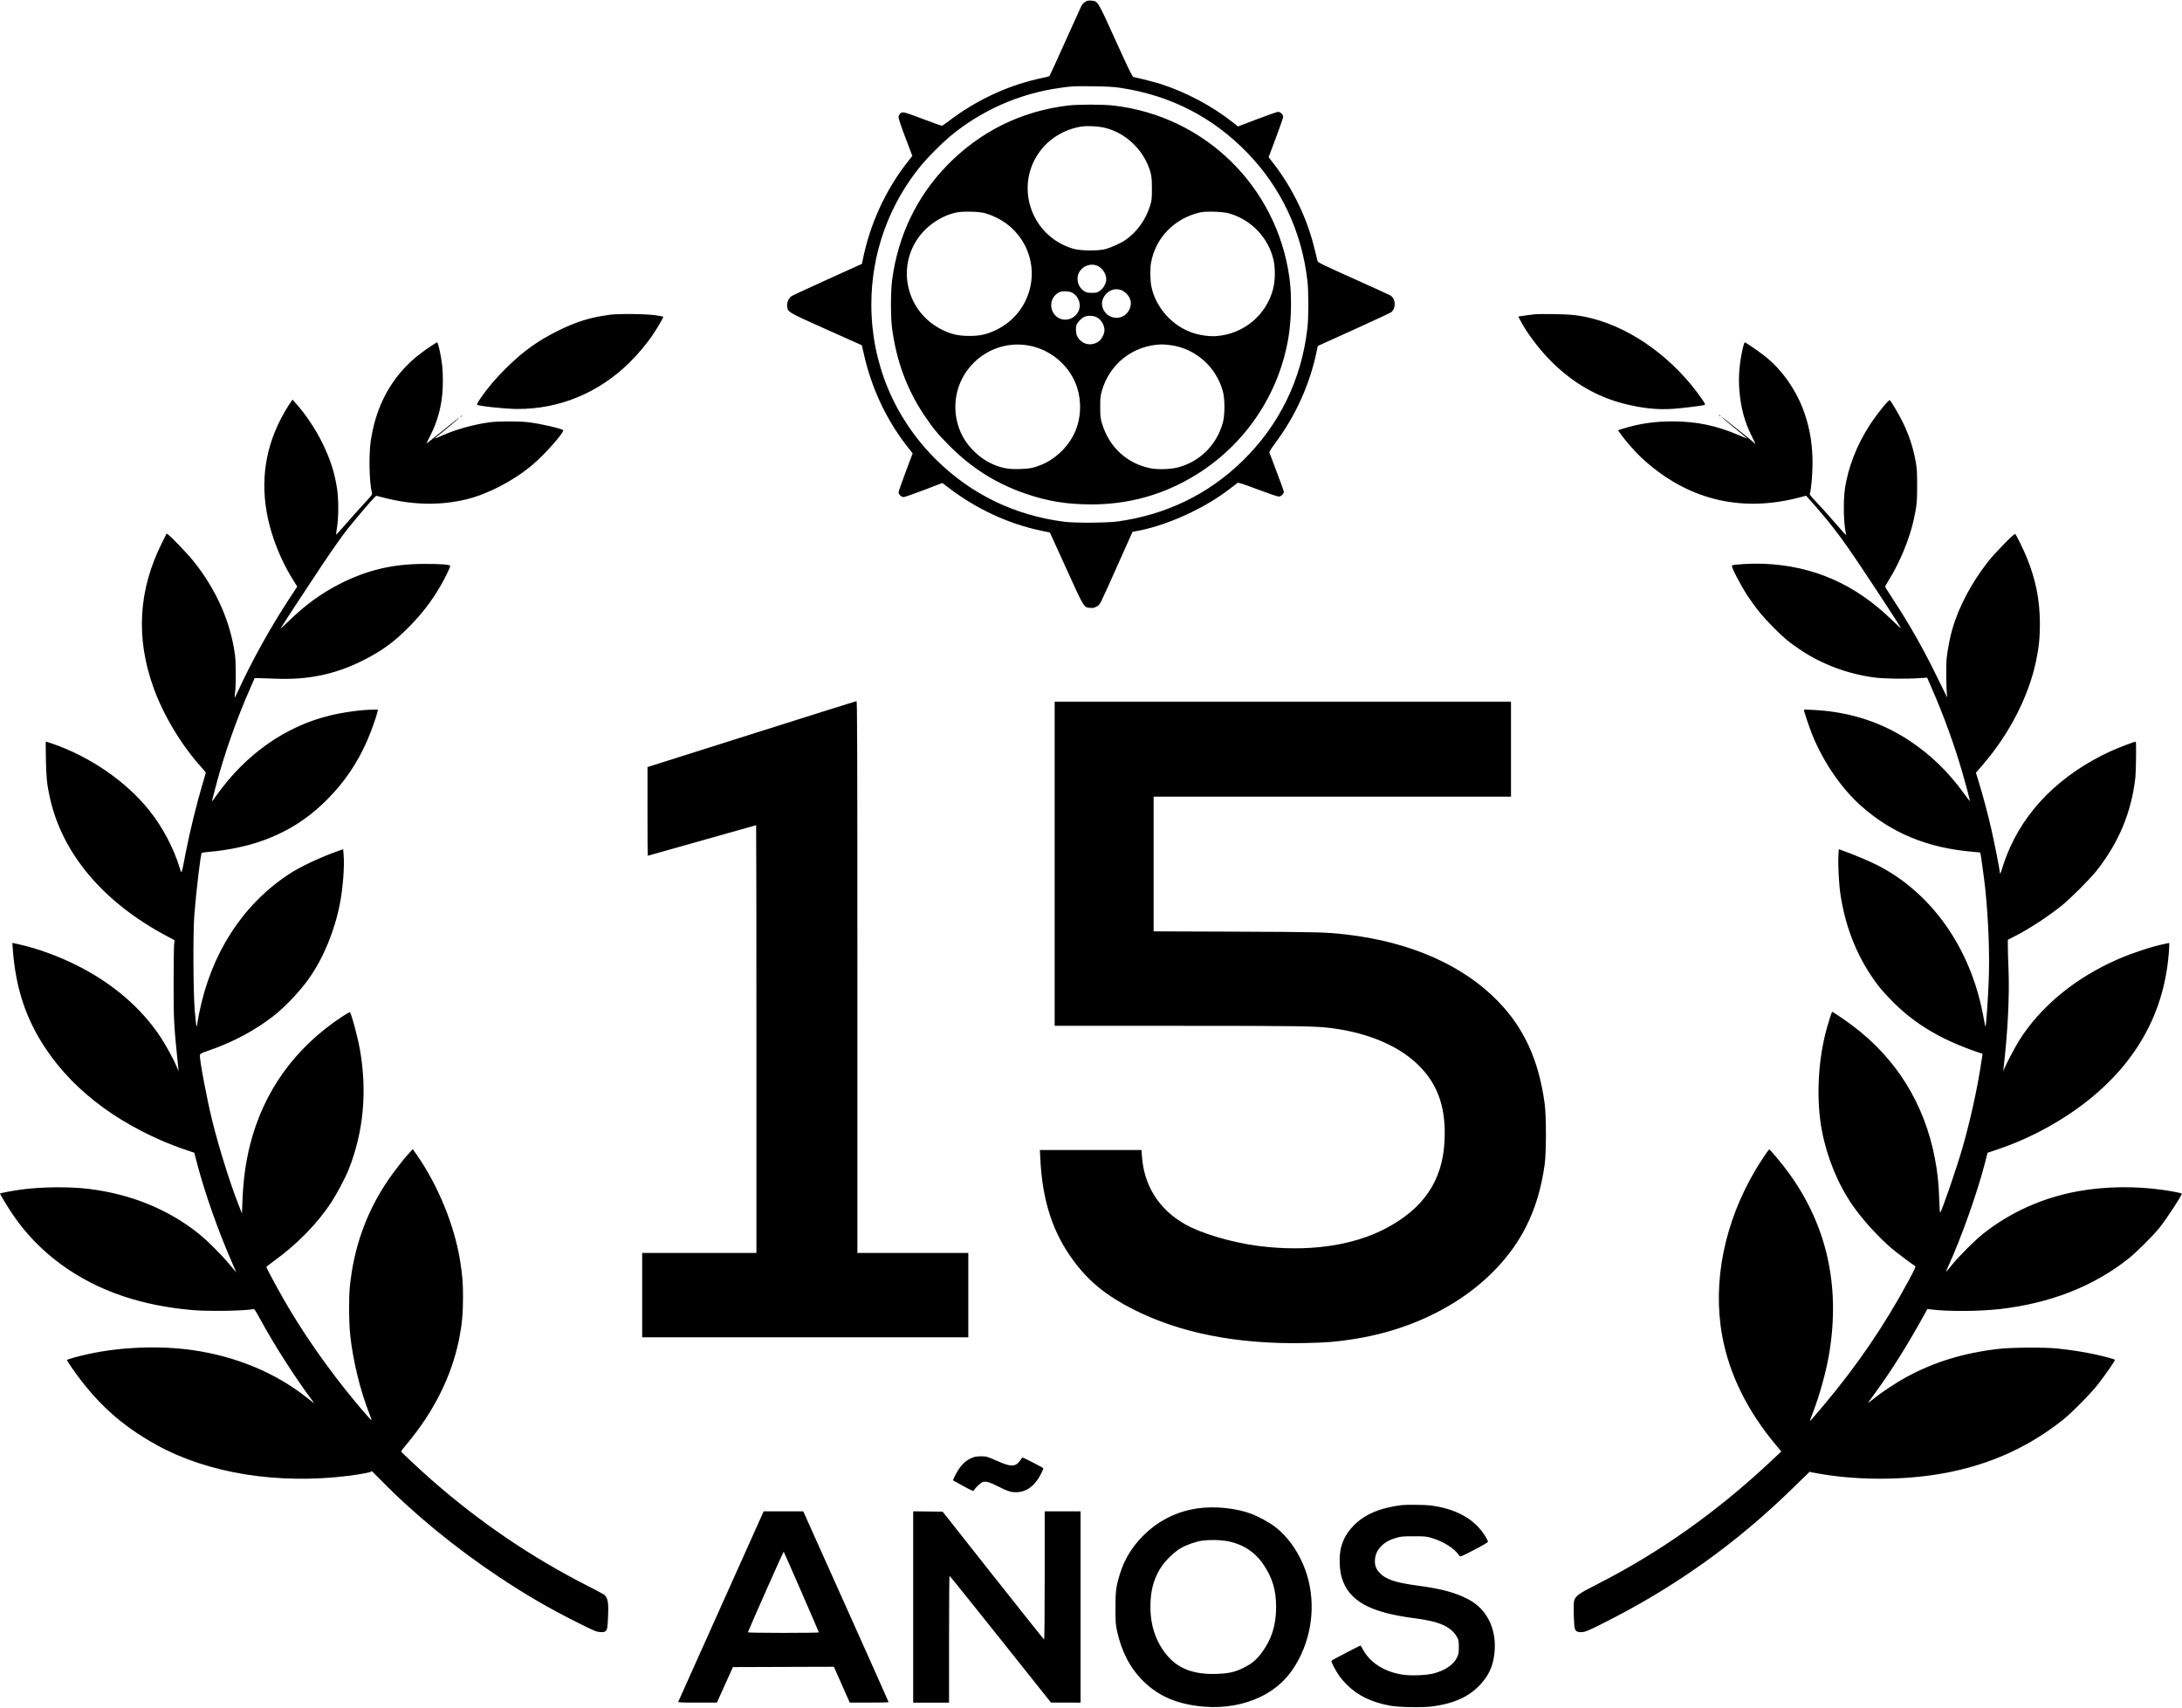 <svg width="3285" height="2571" viewBox="0 0 3285 2571" fill="none" xmlns="http://www.w3.org/2000/svg">
    <path fill-rule="evenodd" clip-rule="evenodd"
        d="M1637.29 1.081C1633.9 2.013 1629.84 5.4 1628.11 8.727C1627.21 10.471 1616.17 34.848 1603.58 62.898C1590.99 90.948 1580.37 114.209 1579.99 114.589C1579.6 114.969 1574.56 116.254 1568.79 117.444C1519.43 127.617 1470.36 150.251 1428.68 182.063C1423.39 186.097 1418.56 189.398 1417.93 189.398C1417.31 189.398 1404.88 184.928 1390.32 179.465C1364.53 169.791 1362.19 169.042 1358.54 169.283C1355.57 169.478 1352.79 173.124 1352.79 176.817C1352.79 178.736 1357.33 192.174 1363.15 207.463L1373.51 234.691L1366.01 244.291C1332.84 286.714 1309.58 337.707 1298.81 391.567L1297.68 397.236L1246.48 420.431C1218.33 433.189 1193.86 444.493 1192.11 445.55C1187.63 448.26 1184.4 455.295 1185.04 460.96C1186.06 470.039 1185.34 469.607 1243.91 495.812C1273.27 508.945 1297.36 519.738 1297.45 519.795C1297.55 519.852 1298.98 525.973 1300.64 533.398C1312.11 584.632 1334.45 632.092 1366.25 672.757L1373.96 682.617L1363.37 710.829C1357.55 726.346 1352.79 740.042 1352.79 741.265C1352.79 744.34 1357.11 748.398 1360.39 748.398C1361.87 748.398 1375.61 743.619 1390.92 737.777L1418.75 727.156L1428.52 734.612C1470.23 766.452 1518.72 788.897 1567.68 799.026L1580.61 801.701L1605.33 856.074C1632.69 916.257 1631.54 914.382 1641.4 915.199C1645.8 915.564 1647.46 915.195 1651.16 913.023C1656.43 909.938 1654.08 914.6 1683.71 848.323L1704.98 800.748L1713.94 799.031C1738.33 794.356 1766.96 784.342 1794.29 770.931C1815.86 760.346 1833.4 749.651 1850.35 736.762C1856.76 731.887 1862.61 727.466 1863.34 726.938C1864.28 726.265 1873.29 729.23 1893.42 736.835C1909.23 742.806 1923.54 747.653 1925.22 747.605C1928.62 747.508 1932.79 743.552 1932.79 740.423C1932.79 739.399 1928.01 726.036 1922.16 710.729C1916.32 695.422 1911.32 682.145 1911.06 681.225C1910.77 680.191 1914.16 674.772 1919.94 667.021C1951.1 625.261 1972.79 576.724 1982.78 526.398L1983.88 520.898L2038 496.398C2067.76 482.923 2093.22 471.035 2094.57 469.98C2101.9 464.258 2101.31 450.06 2093.52 444.957C2092.22 444.105 2067.11 432.634 2037.72 419.467C1993.17 399.507 1984.17 395.143 1983.6 393.213C1983.22 391.94 1981.26 383.923 1979.23 375.398C1968.39 329.791 1946.58 284.178 1917.73 246.779L1909.93 236.659L1920.86 207.525C1926.87 191.501 1931.79 177.246 1931.79 175.849C1931.79 172.506 1927.6 168.398 1924.19 168.398C1922.71 168.398 1908.52 173.351 1892.64 179.404L1863.77 190.409L1856.25 184.43C1825.3 159.834 1785.46 138.631 1747.29 126.437C1739.29 123.883 1718.57 118.547 1706.29 115.882C1704.73 115.543 1698.86 103.482 1679.7 61.21C1652.6 1.44 1652.86 1.883 1643.77 0.976C1641.3 0.731 1638.39 0.778 1637.29 1.081ZM1686.79 132.265C1761.96 143.554 1825.76 176.223 1877.98 230.169C1928.88 282.747 1959.99 349.145 1968.3 422.898C1970.22 439.88 1970.22 476.916 1968.3 493.898C1959.56 571.501 1925.91 640.245 1870.16 694.407C1818.74 744.368 1755.6 774.92 1682.79 785.075C1666.98 787.279 1618.77 787.585 1602.79 785.583C1527.7 776.178 1461.04 743.753 1408.24 690.949C1345.87 628.584 1311.79 546.413 1311.79 458.398C1311.79 381.004 1338.65 306.725 1388.09 247.398C1397.19 236.479 1418.87 214.8 1429.79 205.701C1476.92 166.428 1534.26 140.974 1594.79 132.46C1615.18 129.591 1615.25 129.588 1645.79 129.93C1667.05 130.168 1676.35 130.697 1686.79 132.265ZM1607.6 158.909C1537.37 167.414 1475.66 197.922 1426.23 248.57C1380.54 295.381 1352.24 354.117 1343.18 420.898C1340.75 438.823 1340.72 477.916 1343.13 495.398C1349.81 543.805 1365.47 586.197 1390.63 623.926C1404.17 644.237 1411.56 653.254 1429.24 671.014C1462.71 704.639 1499.04 727.604 1542.91 742.867C1576.66 754.607 1605.7 759.398 1643.15 759.398C1691.4 759.398 1736.27 748.792 1778.21 727.474C1864.09 683.821 1923.92 602.665 1939.71 508.398C1944.27 481.194 1944.9 444.869 1941.29 418.519C1922.41 280.935 1814.04 174.763 1676.29 158.895C1660.38 157.062 1622.79 157.07 1607.6 158.909ZM1660.81 191.831C1689.86 197.923 1715.77 219.559 1727.9 247.847C1733.19 260.185 1734.29 266.551 1734.22 284.398C1734.17 299.379 1733.92 301.707 1731.47 309.686C1725 330.786 1711.5 349.555 1694.27 361.409C1687.7 365.931 1672.51 372.829 1664.29 375.027C1653.42 377.932 1627.15 377.701 1616.29 374.605C1551.31 356.078 1525.75 278.158 1567.38 225.504C1582.24 206.711 1604.98 193.806 1629.26 190.377C1636.78 189.315 1652.21 190.025 1660.81 191.831ZM1483.79 321.158C1507.19 328.313 1525.82 342.013 1538.22 361.18C1568.84 408.537 1551.19 471.5 1500.29 496.443C1486.19 503.353 1475.57 505.766 1459.29 505.766C1442.99 505.766 1432.38 503.35 1418.29 496.435C1366.43 470.979 1349.22 406.105 1381.82 358.949C1395.14 339.679 1416.82 325.015 1439.43 319.973C1449.38 317.757 1474.9 318.439 1483.79 321.158ZM1850.61 321.307C1883.6 330.946 1908.78 357.013 1916.97 390.021C1920.2 403.059 1920.02 422.273 1916.53 435.457C1906.21 474.443 1872.79 502.388 1832.25 505.916C1821.78 506.828 1807.9 505.072 1796.45 501.385C1765.21 491.325 1739.87 463.141 1733.36 431.19C1731.56 422.356 1731.3 404.543 1732.84 395.832C1739.53 358.049 1767.98 328.787 1806.79 319.766C1815.58 317.723 1841.46 318.633 1850.61 321.307ZM1651.57 399.947C1660.52 403.677 1666.78 414.274 1665.23 423.094C1664.24 428.761 1660.44 434.671 1655.69 437.968C1651.91 440.585 1650.64 440.898 1643.8 440.898C1637.13 440.898 1635.61 440.544 1632.02 438.17C1622.29 431.73 1619.28 418.606 1625.3 408.864C1630.77 400.02 1642.33 396.097 1651.57 399.947ZM1689.29 437.264C1691.49 438.266 1694.95 440.93 1696.98 443.185C1703.78 450.721 1704.34 460.404 1698.48 469.064C1688.06 484.47 1664.58 480.195 1659.68 461.999C1656.3 449.44 1667.42 435.442 1680.79 435.442C1683.26 435.442 1687.09 436.262 1689.29 437.264ZM1613.36 440.291C1621.46 443.971 1626.71 453.776 1625.36 462.73C1622.81 479.763 1601.78 487.297 1589.45 475.595C1577.95 464.68 1581.46 445.278 1595.99 439.447C1599.92 437.869 1609 438.31 1613.36 440.291ZM918.788 473.828C889.471 477.566 868.006 484.141 840.288 497.875C809.335 513.211 786.859 529.426 761.248 554.898C745.954 570.109 733.234 585.175 723.035 600.16C719.554 605.274 717.769 608.773 718.35 609.345C720.428 611.39 760.892 615.661 778.788 615.724C841.805 615.946 900.275 591.978 946.654 546.913C959.979 533.966 973.947 517.288 983.518 502.898C990.85 491.874 999.181 477.458 998.572 476.848C998.325 476.601 993.66 475.684 988.205 474.81C974.543 472.62 932.882 472.03 918.788 473.828ZM2312.29 473.002C2307.03 473.521 2293.14 475.344 2289.07 476.05L2285.85 476.608L2287.96 480.753C2297.79 500.074 2316.85 525.54 2335.25 543.934C2367.45 576.125 2403.99 597.379 2445.14 607.857C2472.39 614.794 2495.8 617.195 2519.45 615.476C2535.38 614.318 2564.48 610.621 2566.55 609.49C2567.46 608.996 2566.41 606.751 2562.83 601.558C2521.19 541.107 2458.88 495.251 2396.87 479.42C2378.68 474.776 2365.2 473.225 2340.29 472.91C2327.09 472.744 2314.49 472.785 2312.29 473.002ZM1650.36 477.291C1657.6 480.582 1662.8 489.046 1662.78 497.514C1662.76 502.383 1658.55 510.722 1654.65 513.627C1643.14 522.176 1628.18 518.799 1621.7 506.188C1619.63 502.168 1619.12 493.28 1620.72 489.074C1622.12 485.401 1627.62 479.54 1631.69 477.389C1636.41 474.896 1644.99 474.85 1650.36 477.291ZM646.995 522.306C631.298 532.954 621.122 541.278 611.28 551.522C582.35 581.632 564.807 618.848 558.1 664.34C555.066 684.919 555.998 726.69 559.816 741.285C560.688 744.618 560.501 744.889 548.054 758.285C541.098 765.772 528.891 779.435 520.929 788.647C512.967 797.859 506.269 805.212 506.044 804.988C505.82 804.763 506.436 799.701 507.413 793.739C509.818 779.057 509.825 751.095 507.427 735.494C503.7 711.254 497.238 691.241 485.276 666.898C474.889 645.762 460.178 623.76 445.392 607.248L440.332 601.597L434.922 609.678C427.709 620.451 418.904 637.389 413.444 650.994C393.132 701.606 392.78 756.106 412.399 812.503C420.115 834.68 429.531 854.382 441.809 874.038L447.519 883.178L436.115 900.487C407.945 943.246 379.258 994.868 358.439 1040.26C355.825 1045.96 353.513 1050.46 353.301 1050.24C353.09 1050.03 353.378 1046.49 353.942 1042.38C355.346 1032.12 355.305 997.88 353.875 986.898C347.377 936.997 326.154 888.636 291.781 845.398C283.467 834.94 258.744 808.969 253.568 805.256L250.848 803.305L243.805 817.364C208.225 888.388 204.098 960.834 231.348 1036.01C246.431 1077.62 273.82 1122.97 303.619 1155.67C307.012 1159.39 309.788 1162.86 309.788 1163.38C309.788 1163.9 307.496 1171.87 304.694 1181.11C296.787 1207.17 285.494 1253.22 279.854 1282.4C272.818 1318.8 273.669 1316.7 270.322 1305.93C260.971 1275.85 244.626 1245.03 224.96 1220.4C190.205 1176.87 136.42 1139.66 79.725 1119.92C74.153 1117.98 69.357 1116.4 69.067 1116.4C68.777 1116.4 68.782 1128.43 69.078 1143.15C69.626 1170.33 70.677 1180.7 74.826 1199.84C93.234 1284.77 155.054 1358.24 251.078 1409.3L262.867 1415.57L262.148 1421.74C261.752 1425.12 261.397 1450.85 261.358 1478.9C261.281 1535.18 261.722 1543.3 268.309 1606.9L268.93 1612.9L265.392 1604.52C260.999 1594.13 249.657 1573.45 241.924 1561.73C212.833 1517.66 170.062 1480.82 116.816 1453.95C87.661 1439.24 55.788 1427.68 27.089 1421.41L18.588 1419.55L19.244 1428.72C23.453 1487.52 39.046 1534.51 69.27 1579.46C91.745 1612.89 119.678 1641.44 155.579 1667.67C189.842 1692.7 235.103 1716.07 276.406 1730.07L292.523 1735.53L295.774 1748.15C307.699 1794.44 328.415 1853.41 349.693 1901.65C354.942 1913.55 355.854 1915.83 354.981 1914.9C354.467 1914.35 349.544 1908.5 344.042 1901.9C332.625 1888.2 311.301 1867.09 298.788 1857.09C252.95 1820.45 196.121 1797.43 132.788 1789.87C103.791 1786.4 61.145 1786.89 31.288 1791.02C20.793 1792.47 0.628 1796.22 0.015 1796.84C-0.466 1797.32 10.919 1816.18 18.594 1827.61C57.188 1885.11 115.496 1928.3 186.319 1951.85C217.738 1962.3 253.262 1969.34 290.288 1972.45C314.664 1974.5 368.794 1973.6 381.288 1970.94C382.973 1970.58 384.628 1972.98 391.788 1986.17C413.189 2025.59 445.05 2075.22 472.172 2111.39C473.16 2112.7 473.047 2112.7 471.187 2111.39C470.031 2110.57 466.276 2107.65 462.844 2104.9C415.549 2067.01 354.681 2041.7 288.721 2032.51C239.921 2025.7 181.896 2027.94 133.288 2038.52C117.292 2042 100.788 2046.63 100.788 2047.64C100.788 2048.18 103.781 2052.96 107.44 2058.26C143.884 2111.07 182.106 2145.93 236.182 2175.7C313.848 2218.46 418.701 2235.2 525.288 2221.87C542.338 2219.74 559.871 2216.34 559.222 2215.29C557.495 2212.5 561.159 2215.89 573.494 2228.52C622.959 2279.14 686.185 2330.98 750.788 2373.88C793.466 2402.22 825.482 2420.8 871.09 2443.69C893.904 2455.14 897.61 2456.69 903.09 2457.13C908.223 2457.54 909.701 2457.29 911.691 2455.68C913.81 2453.96 914.187 2452.56 914.892 2443.81C915.331 2438.36 915.713 2428.83 915.739 2422.64C915.794 2410.02 913.951 2404.07 908.868 2400.45C907.392 2399.4 896.532 2393.64 884.736 2387.64C800.336 2344.72 722.731 2292.06 650.288 2228.56C633.111 2213.5 603.788 2186.14 603.788 2185.18C603.788 2184.76 607.286 2180.25 611.562 2175.15C653.038 2125.76 679.831 2072.24 691.186 2016.1C695.388 1995.32 697.044 1977.82 697.073 1953.9C697.099 1931.48 696.247 1920.61 692.72 1898.4C684.314 1845.46 659.886 1785.5 627.977 1739.47L621.441 1730.04L616.434 1735.47C608.059 1744.55 592.74 1764.22 584.164 1776.9C551.618 1825.02 532.726 1877.64 526.718 1936.9C524.973 1954.12 525.209 1990.78 527.186 2009.4C531.36 2048.7 542.111 2092.91 556.232 2128.84C558.164 2133.75 559.59 2137.93 559.401 2138.12C558.627 2138.89 537.534 2114.21 518.619 2090.4C484.755 2047.77 452.884 2001.14 428.051 1957.9C416.05 1937 400.66 1908.27 400.994 1907.38C401.156 1906.95 406.688 1902.68 413.288 1897.88C447.807 1872.79 477.56 1842.32 498.462 1810.67C506.852 1797.96 519.77 1773.58 524.834 1760.9C547.341 1704.53 553.077 1642.83 541.709 1579.4C538.366 1560.74 529.191 1526.61 526.847 1524.11C526.439 1523.67 521.196 1526.55 515.196 1530.5C443.826 1577.53 396.543 1643.47 376.333 1724.14C369.778 1750.3 366.193 1776.8 364.998 1807.9L364.268 1826.9L358.931 1813.4C346.819 1782.76 329.661 1728.01 319.913 1688.9C311.663 1655.79 300.198 1595.19 300.971 1588.78C301.262 1586.36 302.39 1585.77 314.788 1581.45C351.071 1568.81 383.265 1551.68 410.788 1530.36C429.045 1516.22 451.31 1492.8 465.224 1473.11C486.86 1442.48 503.828 1401.36 511.732 1360.4C516.305 1336.7 518.779 1304.44 517.345 1287.23L516.622 1278.56L511.455 1280.36C482.937 1290.26 451.475 1305.06 433.788 1316.88C364.39 1363.27 317.936 1435.61 299.793 1525.53C298.14 1533.73 296.788 1541.64 296.788 1543.11C296.788 1544.73 296.433 1545.42 295.898 1544.85C295.409 1544.32 294.171 1533.55 293.148 1520.9C290.822 1492.14 290.479 1402.82 292.595 1376.9C295.736 1338.41 302.032 1285.93 303.724 1284.11C304.127 1283.68 310.043 1282.86 316.872 1282.29C341.636 1280.21 370.246 1274.33 391.788 1266.88C431.189 1253.27 462.921 1233.4 492.313 1203.95C518.371 1177.84 537.737 1149.38 552.765 1115.11C558.459 1102.13 566.91 1078.47 568.29 1071.65L568.947 1068.4L562.617 1068.41C545.117 1068.44 517.156 1072.21 496.031 1077.39C429.746 1093.65 370.272 1135.42 326.917 1196.15C322.892 1201.79 319.459 1206.4 319.287 1206.4C318.87 1206.4 319.191 1205.1 325.39 1181.77C338.007 1134.27 356.285 1082.47 377.034 1035.4L383.426 1020.9L389.357 1020.96C392.619 1020.99 404.288 1021.38 415.288 1021.83C463.136 1023.76 503.609 1015.48 544.288 995.412C573.967 980.773 593.313 966.77 616.359 943.242C635.838 923.355 649.37 905.695 663.233 882.066C669.522 871.347 677.788 854.276 677.788 852.008C677.788 849.97 663.067 848.876 637.288 848.996C590.599 849.213 551.773 858.515 511.43 879.147C483.546 893.407 460.171 910.388 435.375 934.398C427.707 941.823 421.824 947.223 422.302 946.398C425.837 940.298 460.953 886.633 483.811 852.398C500.727 827.062 516.392 804.861 524.029 795.398C537.755 778.39 560.149 752.182 563.953 748.672L566.367 746.445L579.827 749.819C622.39 760.486 662.814 761.162 701.788 751.859C734.185 744.125 772.897 723.987 801.288 700.099C820.936 683.567 851.105 649.228 847.627 647.357C842.21 644.443 814.704 638.202 797.124 635.897C782.592 633.992 750.814 633.965 736.788 635.844C712.862 639.051 684.151 647.165 664.335 656.32C659.46 658.572 655.287 660.23 655.061 660.005C654.836 659.779 656.597 658.088 658.976 656.246C666.554 650.381 691.788 629.198 691.788 628.703C691.788 628.106 683.388 634.693 659.93 653.684C649.833 661.858 641.753 668.175 641.974 667.722C642.196 667.269 645.152 661.273 648.545 654.398C657.984 635.268 663.35 616.771 665.721 595.187C667.06 583.005 667.081 562.668 665.767 550.898C664.036 535.385 659.638 515.398 657.955 515.398C657.527 515.398 652.595 518.507 646.995 522.306ZM2624.37 521.993C2618.95 543.584 2616.89 566.667 2618.56 587.057C2620.76 613.946 2626.2 634.38 2636.86 655.811C2640.12 662.363 2642.79 667.967 2642.79 668.264C2642.79 668.561 2641.1 667.203 2639.04 665.247C2635.76 662.139 2620.99 650.213 2598.54 632.538C2594.82 629.617 2591.79 627.429 2591.79 627.678C2591.79 628.111 2602.98 637.513 2622.09 653.148C2626.97 657.135 2630.75 660.398 2630.5 660.398C2630.25 660.398 2624.77 658.139 2618.34 655.378C2584.1 640.685 2553.96 634.398 2517.79 634.398C2491.15 634.398 2468.77 637.649 2444.58 645.032L2435.86 647.69L2440.08 653.7C2446.18 662.408 2461.36 679.826 2469.71 687.693C2537.13 751.235 2618.38 772.321 2707.38 749.375L2719.1 746.352L2724.19 752.054C2755.41 787.01 2771.33 807.795 2801.75 853.373C2829.55 895.005 2859.35 940.717 2861.76 945.398C2862.47 946.773 2856.58 941.564 2848.67 933.823C2793 879.34 2729.37 851.521 2654.1 848.754C2636.88 848.12 2609.12 849.72 2607.36 851.448C2605.89 852.888 2620.68 881.478 2630.8 896.751C2643.3 915.616 2653.84 928.506 2670.26 944.975C2686.42 961.194 2693.43 966.993 2711.25 978.89C2743.35 1000.33 2781.92 1014.67 2821.79 1020C2835.84 1021.87 2867.55 1022.39 2888.29 1021.07L2901.29 1020.25L2908.21 1036.07C2926.26 1077.36 2942.43 1121.88 2954.28 1162.9C2961.25 1187.05 2966.07 1205.45 2965.55 1205.97C2965.37 1206.15 2961.57 1201.26 2957.11 1195.1C2933.44 1162.37 2907.28 1136.89 2875.76 1115.84C2839.55 1091.67 2799.45 1076.8 2754.77 1070.97C2741.93 1069.3 2715.79 1067.77 2715.79 1068.69C2715.79 1071.03 2723.93 1095.33 2728.43 1106.4C2745.15 1147.56 2772.41 1187.21 2802.09 1213.53C2848.21 1254.42 2902.14 1276.63 2969.17 1282.33C2975.71 1282.88 2981.19 1283.47 2981.36 1283.64C2981.83 1284.1 2987.52 1325.69 2988.72 1337.4C2993.74 1386.33 2995.61 1436.44 2993.96 1477.79C2992.87 1505.02 2990.13 1544.39 2989.26 1545.26C2988.84 1545.68 2988.92 1546.06 2985.3 1527.07C2965.96 1425.86 2906.83 1342.87 2824.79 1301.8C2813.05 1295.92 2789.42 1286.02 2774.79 1280.85L2768.29 1278.55L2767.75 1288.22C2766.98 1302.07 2768.44 1330.72 2770.7 1345.93C2778.42 1398 2797.48 1444.24 2827.48 1483.66C2831.77 1489.29 2841.8 1500.44 2849.78 1508.44C2882.65 1541.39 2921.97 1564.94 2974.27 1583.01L2984.83 1586.66L2984.32 1589.78C2984.03 1591.49 2982.63 1600.32 2981.2 1609.4C2975.68 1644.48 2964.99 1691.92 2954.31 1728.78C2945.24 1760.08 2923.54 1823.05 2920.93 1825.66C2920.46 1826.12 2919.82 1817.14 2919.49 1805.7C2918.81 1781.77 2916.93 1764.32 2912.67 1742.53C2896.77 1661.16 2854.63 1593.47 2789.29 1544.4C2777.72 1535.71 2759.58 1523.4 2758.35 1523.4C2757.55 1523.4 2750.81 1545.17 2747.8 1557.5C2736.46 1603.97 2734.59 1658.62 2742.87 1702.26C2750.46 1742.32 2766.75 1782.14 2788.53 1813.9C2803.78 1836.14 2829.24 1864.08 2849.79 1881.11C2857.55 1887.54 2879.96 1904.28 2883.38 1906.19C2884.51 1906.82 2882.28 1911.67 2872.68 1929.44C2837 1995.49 2795.89 2055.81 2746.62 2114.4C2728.53 2135.91 2724.87 2140.08 2724.83 2139.25C2724.8 2138.89 2726.76 2133.49 2729.17 2127.25C2739.86 2099.56 2749.75 2063.33 2754.24 2035.4C2770.35 1935 2750.12 1845.24 2693.71 1766.9C2683.19 1752.29 2664.2 1729.59 2663.31 1730.57C2660.71 1733.44 2649.75 1749.95 2643.52 1760.4C2596.14 1839.87 2577.93 1929.66 2592.73 2010.94C2603.29 2068.96 2630.8 2124.7 2674.5 2176.59L2681.82 2185.27L2665.05 2200.96C2583.32 2277.44 2497.33 2338.14 2402.79 2386.1C2376.32 2399.53 2371.83 2402.82 2369.82 2410.28C2368.55 2415 2369.38 2446.97 2370.9 2451.99C2372.2 2456.26 2375.45 2457.76 2382.25 2457.19C2386.9 2456.81 2391.79 2454.76 2411.07 2445.13C2521.16 2390.17 2614.9 2323.28 2702.2 2237.42C2715.35 2224.48 2725.78 2214.46 2725.39 2215.15C2724.99 2215.84 2725.03 2216.4 2725.48 2216.41C2725.92 2216.42 2731.24 2217.33 2737.29 2218.43C2789.63 2227.97 2853.8 2228.86 2909.29 2220.83C2984.43 2209.95 3048.43 2182.94 3105.08 2138.18C3118.33 2127.72 3146.95 2098.87 3157.79 2085.07C3169.52 2070.12 3184.8 2048.04 3183.97 2047.22C3182.8 2046.07 3165.91 2041.55 3151.29 2038.48C3135.66 2035.2 3115.58 2032.15 3096.79 2030.21C3078 2028.27 3027.98 2028.59 3009.33 2030.77C2955.89 2037.01 2912.23 2050.37 2869.62 2073.5C2855.34 2081.25 2832.95 2096.05 2821.5 2105.3C2816.66 2109.2 2812.51 2112.4 2812.28 2112.4C2812.05 2112.4 2816.36 2106.26 2821.86 2098.75C2847.77 2063.39 2871.64 2025.37 2898.07 1977.33L2901.69 1970.75L2907.99 1971.53C2933.03 1974.64 2979.96 1974.35 3010.42 1970.9C3086.09 1962.34 3151.57 1936.79 3203.79 1895.44C3216.24 1885.59 3241.62 1860.37 3251.14 1848.4C3262.3 1834.37 3285.94 1798.13 3284.68 1796.99C3283.77 1796.16 3269.28 1793.36 3256.29 1791.49C3214.47 1785.49 3168.87 1786.18 3128.79 1793.42C3075.67 1803.02 3026.67 1824.93 2985.79 1857.37C2972.67 1867.78 2948.85 1891.61 2938.01 1905.18C2933.49 1910.84 2929.79 1915.06 2929.79 1914.56C2929.79 1914.06 2931.41 1910.1 2933.4 1905.77C2952.71 1863.64 2977.06 1794.97 2988.38 1750.75L2992.25 1735.6L3007.37 1730.53C3042.98 1718.59 3079.3 1700.89 3111.57 1679.77C3202.48 1620.26 3254.23 1540.41 3264.25 1444.18C3265.1 1436.08 3265.79 1427.24 3265.79 1424.53V1419.61L3256.54 1421.61C3237.76 1425.67 3209.88 1434.92 3188.79 1444.08C3124.69 1471.93 3071.89 1515.36 3039.83 1566.58C3033.69 1576.39 3021.05 1600.32 3017.47 1608.9L3015.81 1612.9L3016.31 1608.67C3022.68 1554.59 3025.46 1498.84 3023.79 1458.9C3023.26 1446.25 3022.82 1431.17 3022.81 1425.4L3022.8 1414.9L3032.51 1409.96C3054.58 1398.73 3082.09 1380.82 3103.68 1363.64C3116.64 1353.33 3146.64 1323.29 3156.64 1310.61C3189.95 1268.42 3209.05 1222.37 3214.81 1170.4C3215.8 1161.46 3216.31 1117.58 3215.43 1116.71C3214.72 1115.99 3190.19 1125.26 3177.83 1130.92C3102.03 1165.6 3047.3 1220.43 3021.01 1288.05C3018.26 1295.11 3015.22 1303.82 3014.25 1307.4C3012.37 1314.34 3010.79 1317.21 3010.79 1313.67C3010.79 1310.4 3003.33 1272.42 2998.18 1249.44C2993.29 1227.65 2985.55 1198.54 2978.82 1176.62L2974.74 1163.34L2984.29 1152.34C3024.59 1105.92 3053.89 1049.19 3065.18 995.696C3069.52 975.158 3071.05 960.507 3071.05 939.398C3071.05 903.727 3064.96 872.962 3051.25 839.275C3046.23 826.941 3035.33 804.854 3033.8 803.905C3032.18 802.905 3002.38 833.468 2992.36 846.398C2967.55 878.433 2948.94 913.693 2939.28 947.007C2935.63 959.591 2932.07 977.967 2930.69 991.364C2929.58 1002.12 2929.98 1038.25 2931.32 1047.4C2931.91 1051.44 2933.64 1054.73 2913.63 1013.9C2894.51 974.88 2874.19 939.281 2850.01 902.398C2843.7 892.773 2838.35 884.413 2838.12 883.821C2837.89 883.228 2840.22 878.742 2843.29 873.851C2859.94 847.328 2874.69 811.691 2881.14 782.398C2885.59 762.178 2886.29 755.073 2886.27 730.398C2886.25 710.669 2885.9 704.972 2884.07 694.898C2880.17 673.411 2874.18 655.307 2864.23 634.898C2859.29 624.771 2847.86 605.326 2845.18 602.477C2843.77 600.99 2826.37 622.391 2815.55 638.898C2795.45 669.575 2781.94 704.34 2777.36 737.193C2774.71 756.157 2775.76 791.6 2779.35 804.89C2779.66 806.048 2778.07 804.79 2775.59 801.915C2759.06 782.776 2742.53 764.249 2734.02 755.34C2725.48 746.386 2724.17 744.583 2724.87 742.69C2726.62 737.985 2728.79 713.152 2728.79 697.892C2728.79 671.227 2725.3 648.237 2717.77 625.244C2706.03 589.429 2683.35 556.497 2655.79 535.265C2646 527.723 2628.04 515.398 2626.84 515.398C2626.4 515.398 2625.29 518.366 2624.37 521.993ZM1543.64 519.439C1576.02 523.498 1604.51 544.447 1617.94 574.07C1628.28 596.884 1628.79 624.714 1619.3 648.166C1610.34 670.288 1590.95 689.927 1568.79 699.34C1557.26 704.237 1550.77 705.586 1536.19 706.122C1519.66 706.73 1510.09 705.213 1497.02 699.913C1475.16 691.044 1455.33 671.764 1446.12 650.403C1430.67 614.606 1438.39 573.727 1465.75 546.364C1486.38 525.734 1514.99 515.846 1543.64 519.439ZM1763.83 519.849C1800.53 525.381 1830.99 552.651 1840.94 588.898C1844.2 600.756 1844.23 624.452 1841.01 636.235C1832.12 668.739 1808.1 693.447 1776.08 703.007C1764.16 706.568 1744.06 707.445 1731.71 704.943C1696.54 697.816 1669.88 673.171 1659.18 637.898C1656.73 629.827 1656.44 627.297 1656.38 613.398C1656.32 600.213 1656.65 596.639 1658.6 589.465C1669.87 548.019 1705.92 519.676 1748.79 518.554C1751.81 518.475 1758.58 519.057 1763.83 519.849ZM2587.79 624.776C2587.79 624.983 2588.57 625.771 2589.54 626.526C2591.12 627.769 2591.16 627.734 2589.92 626.148C2588.61 624.482 2587.79 623.953 2587.79 624.776ZM693.66 627.148C692.417 628.734 692.452 628.769 694.038 627.526C695.704 626.219 696.233 625.398 695.41 625.398C695.203 625.398 694.415 626.186 693.66 627.148ZM1131.54 1105.26L974.803 1154.9L974.795 1221.65C974.791 1258.36 974.987 1288.4 975.229 1288.4C975.472 1288.4 1012.17 1278.05 1056.79 1265.4C1101.4 1252.75 1138.1 1242.4 1138.35 1242.4C1138.59 1242.4 1138.79 1387.3 1138.79 1564.4V1886.4H1052.79H966.788V1949.9V2013.4H1212.29H1457.79V1949.9V1886.4H1374.29H1290.79V1470.9C1290.79 1139.1 1290.54 1055.42 1289.54 1055.51C1288.85 1055.58 1217.75 1077.96 1131.54 1105.26ZM1587.79 1300.4V1544.4L1772.54 1544.42C1956.81 1544.44 1981.29 1544.81 2005.29 1547.99C2062.82 1555.61 2109.41 1576.2 2138.81 1607.01C2166.11 1635.63 2177.31 1670.55 2174.69 1718.89C2171.49 1777.89 2143.08 1819.69 2085.79 1849.71C2035.52 1876.04 1967.79 1885.28 1894.29 1875.82C1854.15 1870.65 1807.7 1856.8 1783.29 1842.72C1744.67 1820.44 1722.43 1785.19 1719.22 1741.15L1718.51 1731.4H1642.03H1565.55L1566.23 1745.15C1569.37 1808.44 1585.15 1856.51 1616.67 1898.75C1639.67 1929.58 1665.43 1950.55 1705.29 1970.89C1775.8 2006.87 1861.98 2023.97 1963.29 2022.09C1997.13 2021.46 2014.72 2019.96 2042.38 2015.38C2157.73 1996.24 2253.62 1933.06 2297.16 1847.5C2311.27 1819.78 2320.42 1789.37 2325.48 1753.4C2328.05 1735.12 2328.04 1680.44 2325.46 1661.4C2316.69 1596.6 2294.71 1548.21 2255.79 1508.01C2202.59 1453.06 2123.44 1418.14 2026.79 1406.97C1996.15 1403.43 1985.78 1403.16 1861.54 1402.68L1736.79 1402.2V1300.8V1199.4H2005.79H2274.79V1127.9V1056.4H1931.29H1587.79V1300.4ZM1466.29 2193.8C1457.19 2196.67 1449.89 2202.42 1443.66 2211.59C1439.67 2217.47 1434.25 2228.2 1434.93 2228.86C1435.13 2229.05 1442.04 2232.87 1450.29 2237.35C1463.76 2244.67 1465.39 2245.32 1466.29 2243.75C1468.71 2239.52 1476.27 2232.39 1479.45 2231.34C1484.41 2229.71 1489.55 2231.25 1504.79 2238.94C1514.13 2243.65 1519.26 2245.63 1523.75 2246.24C1542.12 2248.75 1556.92 2239.41 1567.34 2218.74C1569.23 2214.98 1570.78 2211.34 1570.78 2210.65C1570.79 2209.73 1540.98 2194.4 1539.18 2194.4C1539.02 2194.4 1537.49 2196.42 1535.79 2198.9C1529.17 2208.51 1522.04 2208.79 1502.79 2200.16C1495.91 2197.08 1488.49 2194.08 1486.29 2193.49C1481.01 2192.07 1471.28 2192.22 1466.29 2193.8ZM2110.29 2266.06C2077.63 2269.97 2053.31 2280.47 2037.18 2297.6C2027.32 2308.08 2021.77 2318.12 2018.66 2331.15C2015.91 2342.67 2016.42 2362.88 2019.75 2374.38C2030.06 2409.95 2061.44 2427.63 2129.79 2436.38C2167.79 2441.24 2185.22 2449.19 2194.03 2465.68C2195.95 2469.26 2196.28 2471.4 2196.26 2479.9C2196.23 2488.72 2195.9 2490.56 2193.49 2495.52C2188.19 2506.43 2175.82 2514.85 2158.29 2519.48C2148.03 2522.18 2124.64 2523.19 2112.68 2521.44C2084.57 2517.33 2062.6 2503.54 2051.76 2483.19C2050.06 2480 2048.49 2477.4 2048.27 2477.4C2047.54 2477.4 2007.3 2498.3 2005.53 2499.6C2003.88 2500.81 2004.01 2501.38 2007.54 2508.4C2013.35 2519.92 2018.52 2527.15 2027.28 2535.99C2043.74 2552.61 2064.23 2562.65 2092.53 2567.97C2106.06 2570.52 2143.14 2571.08 2157.8 2568.97C2191.78 2564.07 2214.1 2553.2 2231.28 2533.21C2242.28 2520.4 2247.81 2507.32 2249.84 2489.29C2253.87 2453.38 2238.91 2422.53 2210.29 2407.73C2190.73 2397.61 2170.24 2392.06 2135.29 2387.39C2099.99 2382.67 2085.88 2377.85 2076.37 2367.28C2071.17 2361.49 2069.31 2355.64 2070.05 2347.39C2070.75 2339.77 2073.83 2333.45 2079.72 2327.57C2085.58 2321.73 2092.09 2318.16 2102.32 2315.21C2109.39 2313.17 2112.37 2312.91 2128.79 2312.95C2146.01 2312.99 2147.89 2313.18 2156.08 2315.7C2173.99 2321.22 2189.94 2331.53 2196.94 2342.08C2198.38 2344.26 2198.45 2344.24 2219.34 2333.42C2234.09 2325.78 2240.25 2322.09 2240.14 2320.96C2240.07 2320.07 2238.49 2316.83 2236.64 2313.76C2220.75 2287.3 2192.55 2271.39 2152.81 2266.45C2144.99 2265.48 2117.25 2265.22 2110.29 2266.06ZM1802.79 2270.99C1771.01 2275.59 1743.07 2289.77 1720.29 2312.86C1704.12 2329.24 1692.81 2347.88 1686.27 2368.9C1680.16 2388.56 1679.28 2395.21 1679.32 2421.4C1679.36 2441.85 1679.65 2446.22 1681.58 2455.06C1688.46 2486.65 1701.25 2511.18 1721.16 2530.96C1744.57 2554.22 1773.39 2566.28 1813.29 2569.54C1842.88 2571.96 1872.78 2566.74 1897.28 2554.89C1925.32 2541.33 1944.34 2521.65 1958.64 2491.4C1978.86 2448.62 1980.07 2397.55 1961.86 2355.33C1951.4 2331.06 1936.37 2311.17 1918.29 2297.67C1910.9 2292.16 1894.03 2282.98 1884.79 2279.46C1861.39 2270.53 1829.02 2267.19 1802.79 2270.99ZM1147.75 2279.75C1146.69 2282.15 1117.87 2346.39 1083.71 2422.5C1049.55 2498.62 1021.37 2561.46 1021.09 2562.15C1020.68 2563.13 1026.83 2563.39 1049.93 2563.37L1079.29 2563.34L1091.35 2536.62L1103.42 2509.9L1179.41 2509.64L1255.41 2509.39L1267.35 2536.36L1279.29 2563.34L1308.54 2563.37C1324.63 2563.39 1337.79 2563.06 1337.79 2562.65C1337.79 2562.24 1308.88 2497.44 1273.54 2418.66L1209.29 2275.41L1179.48 2275.4L1149.68 2275.4L1147.75 2279.75ZM1374.79 2419.38V2563.4H1401.79H1428.79V2467.9C1428.79 2415.37 1429.13 2372.43 1429.54 2372.46C1429.95 2372.5 1464.49 2415.46 1506.29 2467.95L1582.29 2563.37L1604.54 2563.39L1626.79 2563.4V2419.4V2275.4H1599.79H1572.79V2371.98C1572.79 2435.53 1572.45 2468.45 1571.79 2468.23C1571.25 2468.05 1536.68 2424.7 1494.98 2371.9L1419.16 2275.9L1396.97 2275.63L1374.79 2275.36V2419.38ZM1845.51 2319.9C1869.35 2323.77 1888.39 2335.58 1901.54 2354.66C1915.44 2374.82 1921.23 2393.89 1921.2 2419.4C1921.17 2447.09 1914.36 2468.47 1899.12 2488.79C1891.4 2499.07 1884.18 2505.04 1872.29 2510.94C1859.55 2517.28 1850.25 2519.43 1832.79 2520.1C1795.78 2521.53 1771.52 2511.77 1753.89 2488.38C1738.08 2467.39 1730.87 2442.39 1732.06 2412.66C1732.91 2391.24 1738.2 2374.09 1748.82 2358.28C1755.18 2348.81 1768.17 2336.39 1777.37 2331C1786.07 2325.89 1800.11 2320.96 1809.96 2319.55C1819.95 2318.12 1835.47 2318.27 1845.51 2319.9ZM1206.63 2396.94C1221.02 2429.97 1232.79 2457.31 1232.79 2457.69C1232.79 2458.08 1208.68 2458.4 1179.2 2458.4C1149.73 2458.4 1125.77 2458.01 1125.95 2457.55C1130.88 2444.95 1179.41 2335.66 1179.85 2336.17C1180.2 2336.57 1192.25 2363.92 1206.63 2396.94Z"
        fill="currentColor" />
</svg>